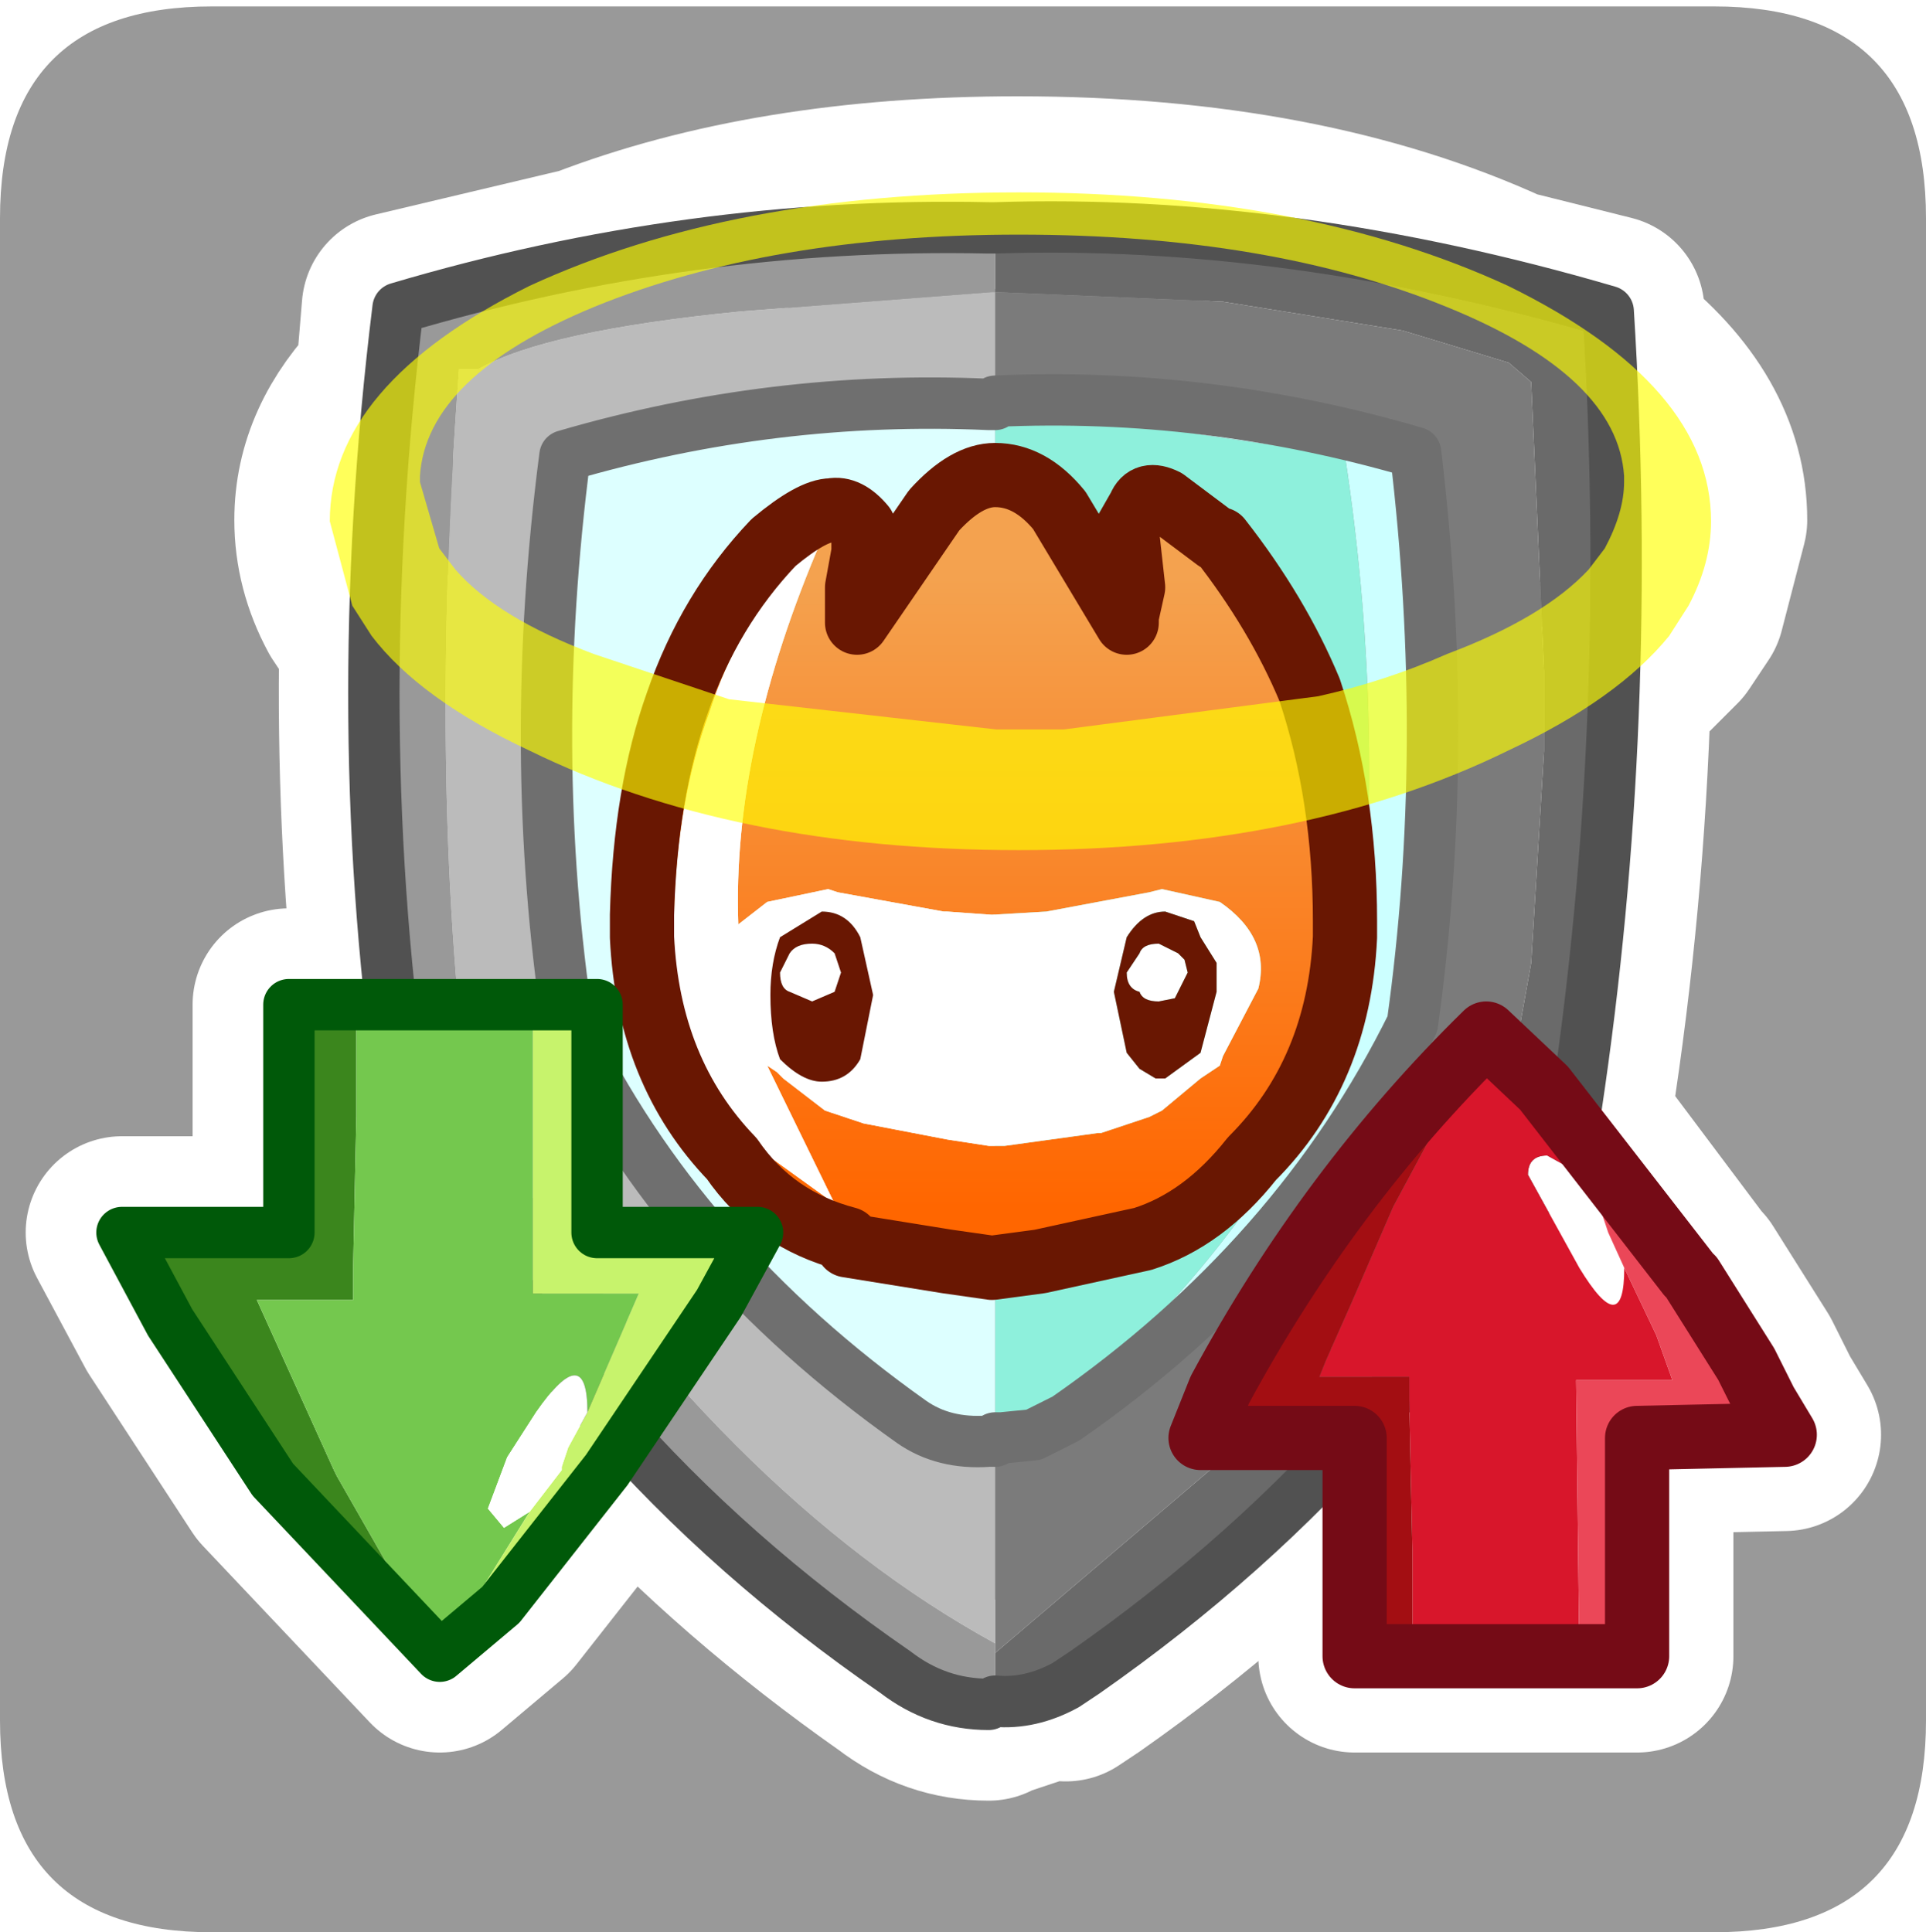 <?xml version="1.0" encoding="UTF-8" standalone="no"?>
<svg xmlns:ffdec="https://www.free-decompiler.com/flash" xmlns:xlink="http://www.w3.org/1999/xlink" ffdec:objectType="frame" height="30.1px" width="30.0px" xmlns="http://www.w3.org/2000/svg">
  <g transform="matrix(1.0, 0.0, 0.0, 1.0, 0.0, 0.0)">
    <use ffdec:characterId="1" height="30.0" transform="matrix(1.0, 0.0, 0.0, 1.0, 0.0, 0.0)" width="30.0" xlink:href="#shape0"/>
    <use ffdec:characterId="6" height="30.0" transform="matrix(1.0, 0.0, 0.0, 1.0, 0.0, 0.1)" width="30.0" xlink:href="#sprite0"/>
  </g>
  <defs>
    <g id="shape0" transform="matrix(1.0, 0.0, 0.0, 1.0, 0.0, 0.0)">
      <path d="M0.0 0.0 L30.0 0.0 30.0 30.0 0.0 30.0 0.0 0.0" fill="#33cc66" fill-opacity="0.0" fill-rule="evenodd" stroke="none"/>
    </g>
    <g id="sprite0" transform="matrix(1.0, 0.0, 0.0, 1.0, 0.0, 0.0)">
      <use ffdec:characterId="2" height="30.0" transform="matrix(1.0, 0.0, 0.0, 1.0, 0.0, 0.0)" width="30.0" xlink:href="#shape1"/>
      <filter id="filter0">
        <feColorMatrix in="SourceGraphic" result="filterResult0" type="matrix" values="0 0 0 0 1.0,0 0 0 0 1.0,0 0 0 0 0.8,0 0 0 1 0"/>
        <feConvolveMatrix divisor="9.0" in="filterResult0" kernelMatrix="1 1 1 1 1 1 1 1 1" order="3 3" result="filterResult1"/>
        <feComposite in="SourceGraphic" in2="filterResult1" operator="over" result="filterResult2"/>
      </filter>
      <use ffdec:characterId="4" filter="url(#filter0)" height="10.9" transform="matrix(1.003, 0.0, 0.0, 0.94, 5.137, 2.897)" width="21.45" xlink:href="#sprite1"/>
      <use ffdec:characterId="5" height="11.05" transform="matrix(1.0, 0.0, 0.0, 1.0, 1.5, 15.15)" width="26.8" xlink:href="#shape3"/>
    </g>
    <g id="shape1" transform="matrix(1.0, 0.0, 0.0, 1.0, 0.0, 0.0)">
      <path d="M0.0 26.7 L0.0 3.3 Q0.0 0.0 3.3 0.0 L26.7 0.0 Q30.0 0.0 30.0 3.3 L30.0 26.7 Q30.0 30.0 26.7 30.0 L3.3 30.0 Q0.0 30.0 0.0 26.7" fill="#999999" fill-rule="evenodd" stroke="none"/>
      <path d="M25.1 5.3 Q26.65 6.5 26.65 8.0 L26.3 9.35 26.0 9.8 25.15 10.65 Q25.05 13.95 24.55 17.15 L24.5 17.35 26.3 19.75 26.35 19.8 27.2 21.15 27.25 21.25 27.5 21.75 27.8 22.25 25.5 22.3 25.5 25.7 21.1 25.7 21.1 22.3 Q19.25 24.3 16.9 25.95 L16.6 26.15 16.55 26.05 15.5 26.4 15.4 26.45 Q14.6 26.45 13.95 25.95 11.6 24.3 9.8 22.35 L9.45 22.8 7.8 24.9 6.85 25.7 4.25 22.95 2.65 20.5 1.9 19.1 4.5 19.1 4.5 15.55 6.1 15.55 Q5.8 12.75 5.85 9.85 L5.8 9.8 5.5 9.35 Q5.15 8.7 5.15 8.0 5.15 6.85 6.1 5.9 L6.2 4.7 9.15 4.0 Q12.0 2.9 15.85 2.9 20.3 2.9 23.45 4.35 L25.05 4.75 25.1 5.3 M25.2 8.1 L25.15 6.7 25.3 7.3 25.3 7.4 25.2 8.1 Z" fill="none" stroke="#ffffff" stroke-linecap="round" stroke-linejoin="round" stroke-width="3.0"/>
      <path d="M15.5 25.65 L19.2 22.5 Q21.5 20.35 23.25 17.4 L23.5 16.85 23.85 14.9 24.05 11.6 24.05 10.75 24.05 10.35 23.85 5.85 23.5 5.55 21.85 5.05 19.05 4.6 15.5 4.45 15.5 3.45 Q20.1 3.3 25.05 4.75 25.45 11.15 24.55 17.15 22.05 22.35 16.9 25.95 L16.6 26.15 16.55 26.05 15.5 26.4 15.5 25.65" fill="#6a6a6a" fill-rule="evenodd" stroke="none"/>
      <path d="M15.5 4.45 L19.05 4.6 21.85 5.05 23.5 5.55 23.85 5.85 24.05 10.35 24.05 10.75 24.05 11.6 23.85 14.9 23.5 16.85 23.25 17.4 Q21.5 20.35 19.2 22.5 L15.5 25.65 15.5 25.5 15.5 22.35 15.6 22.3 16.1 22.25 16.6 22.0 Q20.2 19.5 22.0 15.85 22.6 11.55 22.05 6.95 18.8 6.0 15.5 6.15 L15.5 4.45" fill="#7b7b7b" fill-rule="evenodd" stroke="none"/>
      <path d="M15.5 4.45 L15.5 6.15 15.5 6.2 15.4 6.2 Q12.05 6.05 8.8 7.0 8.2 11.6 8.85 15.9 10.6 19.5 14.2 22.05 14.7 22.4 15.4 22.35 L15.5 22.35 15.5 25.5 Q11.3 23.2 7.75 17.75 L7.35 17.4 Q6.65 12.3 7.15 5.65 L7.45 5.65 Q8.5 5.05 11.55 4.75 L15.45 4.45 15.5 4.45" fill="#bbbbbb" fill-rule="evenodd" stroke="none"/>
      <path d="M15.5 25.65 L15.5 26.4 15.4 26.45 Q14.6 26.45 13.95 25.95 8.8 22.4 6.3 17.2 5.4 11.2 6.2 4.7 10.75 3.35 15.4 3.45 L15.5 3.45 15.5 4.45 15.45 4.45 11.55 4.75 Q8.5 5.05 7.45 5.65 L7.15 5.65 Q6.65 12.3 7.35 17.4 L7.75 17.75 Q11.3 23.2 15.5 25.5 L15.5 25.65" fill="#999999" fill-rule="evenodd" stroke="none"/>
      <path d="M15.5 6.15 Q18.8 6.0 22.05 6.95 22.6 11.55 22.0 15.85 20.2 19.5 16.6 22.0 L16.1 22.25 16.05 22.1 Q18.85 20.2 20.95 16.25 L21.05 16.05 Q21.65 11.6 20.95 7.0 L15.5 6.2 15.5 6.15" fill="#ccffff" fill-rule="evenodd" stroke="none"/>
      <path d="M15.5 6.2 L20.95 7.0 Q21.65 11.6 21.05 16.05 L20.95 16.25 Q18.85 20.2 16.05 22.1 L15.6 22.3 15.5 22.3 15.5 6.2" fill="#8ef0dc" fill-rule="evenodd" stroke="none"/>
      <path d="M15.5 22.35 L15.4 22.35 Q14.7 22.4 14.2 22.05 10.6 19.5 8.85 15.9 8.2 11.6 8.8 7.0 12.05 6.05 15.4 6.2 L15.5 6.2 15.5 22.3 15.5 22.35" fill="#ddffff" fill-rule="evenodd" stroke="none"/>
      <path d="M15.6 22.3 L15.5 22.35 15.5 22.3 15.6 22.3" fill="#9cfce8" fill-rule="evenodd" stroke="none"/>
      <path d="M16.1 22.25 L15.6 22.3 16.05 22.1 16.1 22.25" fill="#f0a028" fill-rule="evenodd" stroke="none"/>
      <path d="M16.6 26.15 L16.9 25.95 Q22.05 22.35 24.55 17.15 25.45 11.15 25.05 4.75 20.1 3.3 15.5 3.45 L15.4 3.45 Q10.75 3.35 6.2 4.7 5.4 11.2 6.3 17.2 8.8 22.4 13.95 25.95 14.6 26.45 15.4 26.45 L15.5 26.4 Q16.05 26.45 16.6 26.15" fill="none" stroke="#515151" stroke-linecap="round" stroke-linejoin="round" stroke-width="0.8"/>
      <path d="M15.5 6.15 Q18.8 6.0 22.05 6.95 22.6 11.55 22.0 15.85 20.2 19.5 16.6 22.0 L16.1 22.25 15.6 22.3 15.5 22.35 15.4 22.35 Q14.7 22.4 14.2 22.05 10.6 19.5 8.85 15.9 8.2 11.6 8.8 7.0 12.05 6.05 15.4 6.2 L15.5 6.2 M15.6 22.3 L15.5 22.3" fill="none" stroke="#6f6f6f" stroke-linecap="round" stroke-linejoin="round" stroke-width="0.8"/>
      <path d="M13.2 19.2 Q12.05 18.9 11.4 17.95 10.1 16.6 10.0 14.5 L10.0 14.15 Q10.05 12.25 10.55 10.85 11.05 9.4 12.05 8.35 12.65 7.85 12.95 7.85 13.2 7.8 13.45 8.1 L13.45 8.5 13.35 9.05 13.35 9.1 13.35 9.6 14.55 7.85 Q15.05 7.3 15.5 7.3 16.05 7.3 16.5 7.85 L17.55 9.6 17.55 9.5 17.65 9.05 17.55 8.15 17.75 7.8 Q17.85 7.55 18.15 7.7 L18.95 8.3 19.0 8.3 Q19.9 9.45 20.4 10.65 20.95 12.3 20.95 14.25 L20.95 14.5 Q20.85 16.6 19.5 17.95 18.75 18.9 17.8 19.2 L16.2 19.55 15.45 19.65 14.75 19.55 13.2 19.3 13.2 19.2 M12.8 8.3 L12.4 8.7 Q11.5 9.6 11.05 11.0 10.55 12.35 10.5 14.15 L10.5 14.5 Q10.55 16.45 11.75 17.75 L13.0 18.65 11.95 16.5 12.1 16.6 12.2 16.7 12.85 17.2 13.45 17.4 14.75 17.65 15.4 17.75 15.65 17.75 17.1 17.55 17.15 17.55 17.9 17.3 18.1 17.2 18.7 16.7 19.0 16.5 19.05 16.35 19.6 15.3 Q19.8 14.5 19.0 13.95 L18.1 13.75 17.9 13.8 16.3 14.1 15.45 14.15 14.75 14.1 14.7 14.1 13.05 13.8 12.9 13.75 11.95 13.95 11.5 14.3 Q11.4 11.55 12.8 8.3" fill="url(#gradient0)" fill-rule="evenodd" stroke="none"/>
      <path d="M12.8 8.3 Q11.4 11.55 11.5 14.3 L11.95 13.95 12.9 13.75 13.05 13.8 14.7 14.1 14.75 14.1 15.45 14.15 16.3 14.1 17.9 13.8 18.1 13.75 19.0 13.95 Q19.8 14.5 19.6 15.3 L19.05 16.35 19.0 16.5 18.7 16.7 18.1 17.2 17.9 17.3 17.15 17.55 17.1 17.55 15.65 17.75 15.4 17.75 14.75 17.65 13.45 17.4 12.85 17.2 12.2 16.7 12.1 16.6 11.95 16.5 13.0 18.65 11.75 17.75 Q10.55 16.45 10.5 14.5 L10.5 14.15 Q10.55 12.35 11.05 11.0 11.5 9.6 12.4 8.7 L12.8 8.3 M13.4 14.5 Q13.2 14.1 12.8 14.1 L12.15 14.5 Q12.0 14.9 12.0 15.4 12.0 16.0 12.15 16.4 12.5 16.75 12.8 16.75 13.2 16.75 13.4 16.4 L13.6 15.4 13.4 14.5 M12.65 14.6 Q12.85 14.6 13.0 14.75 L13.1 15.05 13.0 15.35 12.65 15.5 12.3 15.35 Q12.15 15.3 12.15 15.05 L12.3 14.75 Q12.4 14.6 12.65 14.6 M18.45 14.85 L18.5 15.05 18.35 15.35 18.3 15.45 18.05 15.5 Q17.8 15.5 17.75 15.35 17.55 15.3 17.55 15.05 L17.75 14.75 Q17.8 14.6 18.05 14.6 L18.35 14.75 18.45 14.85 M18.6 14.25 L18.15 14.1 Q17.8 14.1 17.55 14.5 L17.35 15.35 17.55 16.3 17.75 16.55 18.0 16.7 18.15 16.7 18.7 16.3 18.95 15.35 18.95 14.9 18.7 14.5 18.6 14.25" fill="#ffffff" fill-rule="evenodd" stroke="none"/>
      <path d="M13.4 14.5 L13.6 15.4 13.4 16.4 Q13.2 16.75 12.8 16.75 12.5 16.75 12.15 16.4 12.0 16.0 12.0 15.4 12.0 14.9 12.15 14.5 L12.8 14.1 Q13.2 14.1 13.4 14.5 M18.45 14.85 L18.35 14.75 18.05 14.6 Q17.8 14.6 17.75 14.75 L17.55 15.05 Q17.55 15.3 17.75 15.35 17.8 15.5 18.05 15.5 L18.3 15.45 18.35 15.35 18.5 15.05 18.45 14.85 M12.65 14.6 Q12.4 14.6 12.3 14.75 L12.15 15.05 Q12.15 15.3 12.3 15.35 L12.65 15.5 13.0 15.35 13.1 15.05 13.0 14.75 Q12.85 14.6 12.65 14.6 M18.6 14.25 L18.7 14.5 18.95 14.9 18.95 15.35 18.7 16.3 18.15 16.7 18.0 16.7 17.75 16.55 17.55 16.3 17.35 15.35 17.55 14.5 Q17.8 14.1 18.15 14.1 L18.6 14.25" fill="#691702" fill-rule="evenodd" stroke="none"/>
      <path d="M13.2 19.3 L14.75 19.55 15.45 19.65 16.2 19.55 17.8 19.2 Q18.75 18.9 19.5 17.95 20.85 16.6 20.95 14.5 L20.95 14.25 Q20.95 12.3 20.4 10.65 19.9 9.45 19.0 8.3 L18.95 8.3 18.15 7.7 Q17.85 7.55 17.75 7.8 L17.55 8.15 17.65 9.05 17.55 9.5 17.55 9.6 16.5 7.85 Q16.05 7.3 15.5 7.3 15.05 7.3 14.55 7.85 L13.35 9.6 13.35 9.1 13.35 9.05 13.45 8.5 13.45 8.1 Q13.2 7.8 12.95 7.85 12.65 7.85 12.05 8.35 11.05 9.4 10.55 10.85 10.05 12.25 10.0 14.15 L10.0 14.5 Q10.1 16.6 11.4 17.95 12.05 18.9 13.2 19.2" fill="none" stroke="#691702" stroke-linecap="round" stroke-linejoin="round" stroke-width="1.0"/>
    </g>
    <linearGradient gradientTransform="matrix(0.0, -0.006, 0.007, 0.0, 15.45, 13.8)" gradientUnits="userSpaceOnUse" id="gradient0" spreadMethod="pad" x1="-819.2" x2="819.2">
      <stop offset="0.0" stop-color="#ff6600"/>
      <stop offset="1.0" stop-color="#f4a24f"/>
    </linearGradient>
    <g id="sprite1" transform="matrix(1.0, 0.0, 0.0, 1.0, 21.45, 24.15)">
      <use ffdec:characterId="3" height="10.9" transform="matrix(1.0, 0.0, 0.0, 1.0, -21.45, -24.15)" width="21.45" xlink:href="#shape2"/>
    </g>
    <g id="shape2" transform="matrix(1.0, 0.0, 0.0, 1.0, 21.45, 24.15)">
      <path d="M-21.45 -18.7 Q-21.45 -20.95 -18.35 -22.6 -15.2 -24.15 -10.75 -24.15 -6.3 -24.15 -3.15 -22.6 0.0 -20.95 0.0 -18.7 0.0 -18.0 -0.35 -17.3 L-0.65 -16.8 Q-1.45 -15.75 -3.15 -14.9 -6.3 -13.25 -10.75 -13.25 -15.2 -13.25 -18.35 -14.9 -20.05 -15.75 -20.8 -16.8 L-21.1 -17.3 -21.45 -18.7 M-1.35 -19.35 L-1.35 -19.45 Q-1.45 -21.1 -4.1 -22.25 -6.85 -23.45 -10.75 -23.45 -14.6 -23.45 -17.35 -22.25 -19.95 -21.1 -20.05 -19.45 L-20.05 -19.35 -19.75 -18.25 -19.5 -17.9 Q-18.85 -17.1 -17.35 -16.5 L-15.25 -15.75 -11.1 -15.25 -10.85 -15.25 -10.75 -15.25 -10.35 -15.25 -10.25 -15.25 -10.15 -15.25 -10.05 -15.25 -6.1 -15.8 Q-5.05 -16.05 -4.1 -16.5 -2.6 -17.1 -1.9 -17.9 L-1.65 -18.25 Q-1.35 -18.85 -1.35 -19.35" fill="#ffff00" fill-opacity="0.647" fill-rule="evenodd" stroke="none"/>
    </g>
    <g id="shape3" transform="matrix(1.0, 0.0, 0.0, 1.0, -1.5, -15.15)">
      <path d="M5.55 15.55 L5.55 15.95 5.55 16.05 5.55 16.55 5.55 16.7 5.55 16.9 5.55 17.25 5.55 17.3 5.5 19.65 5.5 20.15 4.0 20.15 5.2 22.8 5.25 22.9 6.85 25.7 4.25 22.95 2.65 20.5 1.9 19.1 4.5 19.1 4.5 15.55 5.55 15.55" fill="#3b861d" fill-rule="evenodd" stroke="none"/>
      <path d="M6.85 25.7 L5.25 22.9 5.2 22.8 4.0 20.15 5.5 20.15 5.5 19.65 5.55 17.3 5.55 17.25 5.55 16.9 5.55 16.7 5.55 16.55 5.55 16.05 5.55 15.95 5.55 15.55 8.3 15.55 8.3 20.05 9.95 20.05 9.15 21.9 Q9.15 20.75 8.35 21.9 L7.9 22.6 7.6 23.4 7.85 23.7 8.25 23.45 6.85 25.7" fill="#74c84e" fill-rule="evenodd" stroke="none"/>
      <path d="M6.85 25.7 L8.25 23.45 8.75 22.8 8.75 22.75 8.85 22.45 9.15 21.9 9.95 20.05 8.3 20.05 8.3 15.55 9.3 15.55 9.3 19.1 11.8 19.1 11.2 20.2 9.45 22.8 7.8 24.9 Q8.75 23.5 6.85 25.7" fill="#c7f36c" fill-rule="evenodd" stroke="none"/>
      <path d="M8.25 23.45 L7.85 23.7 7.6 23.4 7.9 22.6 8.35 21.9 Q9.15 20.75 9.15 21.9 L8.85 22.45 8.75 22.75 8.75 22.8 8.25 23.45" fill="#ffffff" fill-rule="evenodd" stroke="none"/>
      <path d="M7.8 24.9 L6.85 25.7 Q8.75 23.5 7.8 24.9" fill="#cb2c1b" fill-rule="evenodd" stroke="none"/>
      <path d="M5.55 15.55 L4.5 15.55 4.5 19.1 1.9 19.1 2.65 20.5 4.25 22.95 6.85 25.7 7.8 24.9 9.45 22.8 11.2 20.2 11.8 19.1 9.3 19.1 9.3 15.55 8.3 15.55 5.55 15.55 Z" fill="none" stroke="#005909" stroke-linecap="round" stroke-linejoin="round" stroke-width="0.8"/>
      <path d="M25.3 19.65 Q25.3 20.8 24.6 19.65 L23.8 18.2 Q23.8 17.9 24.1 17.9 L24.55 18.15 24.95 18.8 25.05 19.1 25.3 19.65" fill="#ffffff" fill-rule="evenodd" stroke="none"/>
      <path d="M24.6 25.7 L22.0 25.7 22.0 25.3 22.0 25.25 22.0 24.75 22.0 24.65 22.0 24.4 22.0 24.1 22.0 24.05 21.95 21.7 21.95 21.35 20.55 21.35 20.65 21.1 21.05 20.2 21.7 18.7 23.15 16.0 24.55 18.15 24.1 17.9 Q23.8 17.9 23.8 18.2 L24.6 19.65 Q25.3 20.8 25.3 19.65 L25.8 20.7 26.05 21.4 24.55 21.4 24.6 25.7" fill="#d8162b" fill-rule="evenodd" stroke="none"/>
      <path d="M23.15 16.0 L24.05 16.85 Q24.95 18.1 23.15 16.0" fill="#cb2c1b" fill-rule="evenodd" stroke="none"/>
      <path d="M24.05 16.85 L26.3 19.75 26.35 19.8 27.2 21.15 27.25 21.25 27.5 21.75 27.8 22.25 25.5 22.3 25.5 25.7 24.6 25.7 24.55 21.4 26.05 21.4 25.8 20.7 25.3 19.65 25.05 19.1 24.95 18.8 24.55 18.15 23.15 16.0 Q24.95 18.1 24.05 16.85" fill="#eb4758" fill-rule="evenodd" stroke="none"/>
      <path d="M22.0 25.7 L21.1 25.7 21.1 22.3 18.7 22.3 19.0 21.55 Q20.7 18.4 23.15 16.0 L21.7 18.7 21.05 20.2 20.65 21.1 20.55 21.35 21.95 21.35 21.95 21.7 22.0 24.05 22.0 24.1 22.0 24.4 22.0 24.65 22.0 24.75 22.0 25.25 22.0 25.3 22.0 25.7" fill="#a30e12" fill-rule="evenodd" stroke="none"/>
      <path d="M23.15 16.0 L24.05 16.85 26.3 19.75 M26.35 19.8 L27.2 21.15 27.25 21.25 27.5 21.75 27.8 22.25 25.5 22.3 25.5 25.7 24.6 25.7 22.0 25.7 21.1 25.7 21.1 22.3 18.7 22.3 19.0 21.55 Q20.7 18.4 23.15 16.0" fill="none" stroke="#750b16" stroke-linecap="round" stroke-linejoin="round" stroke-width="1.0"/>
    </g>
  </defs>
</svg>
